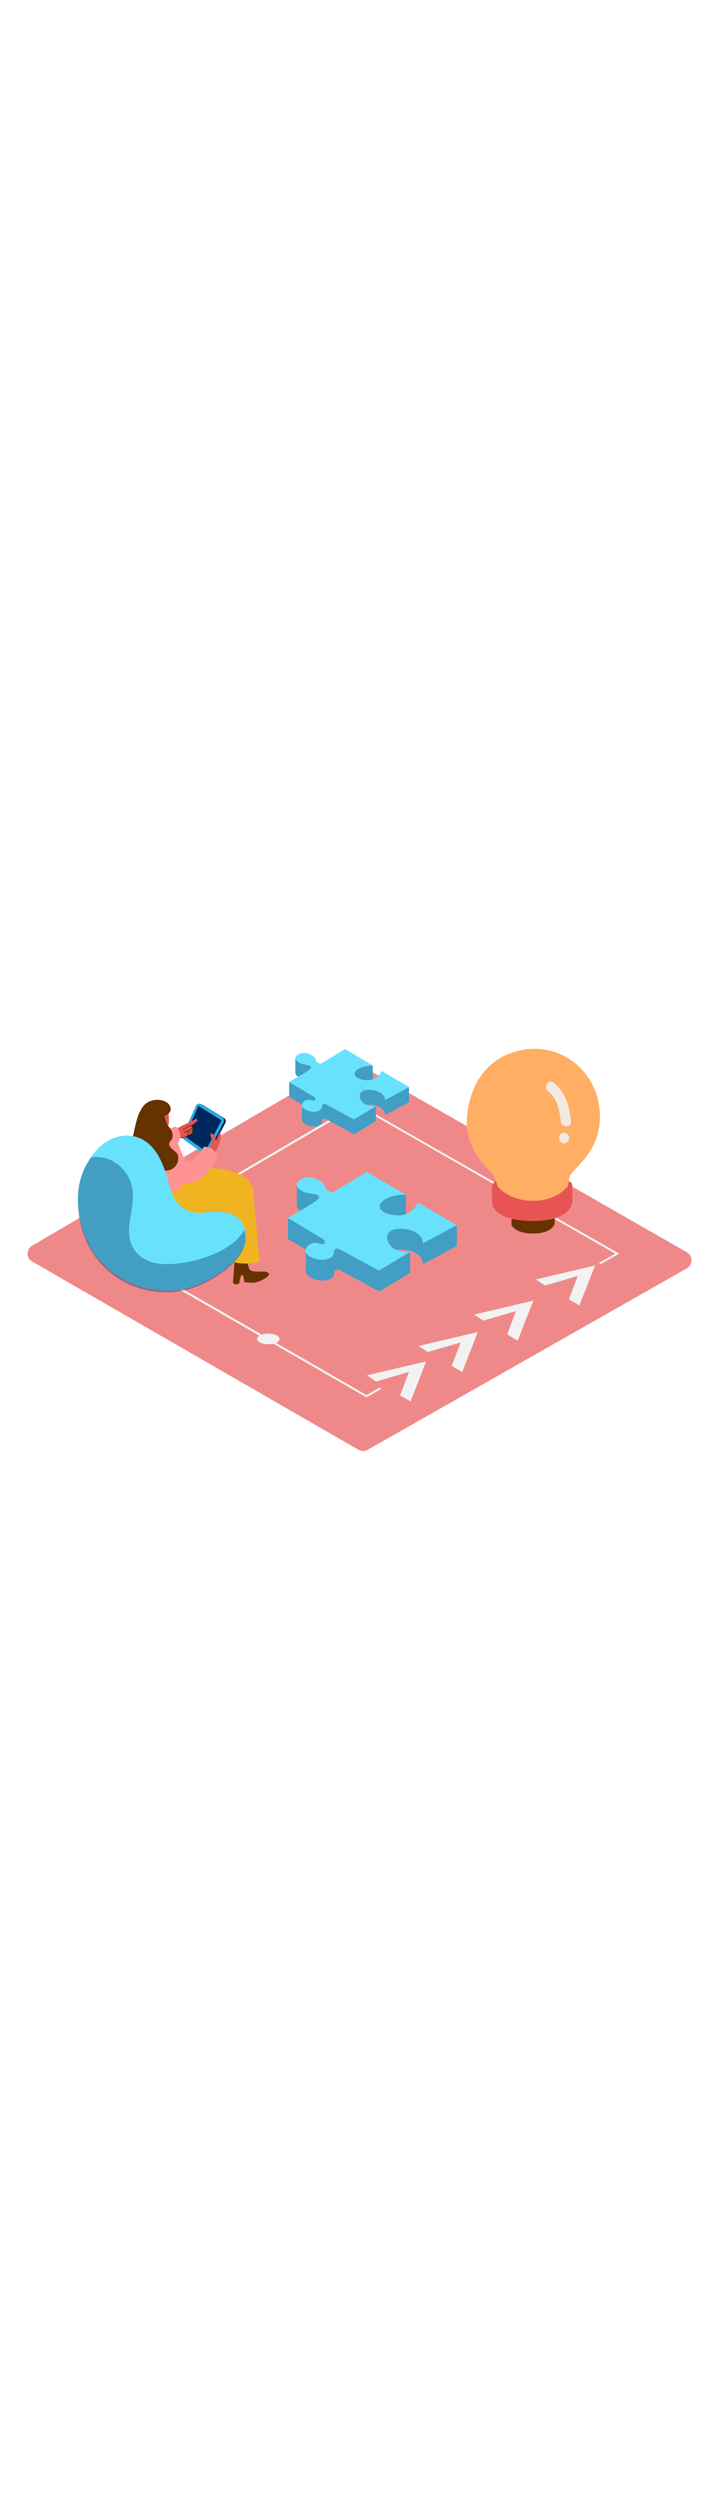 <svg version="1.1" id="_0210_creative_process" xmlns="http://www.w3.org/2000/svg" xmlns:xlink="http://www.w3.org/1999/xlink" x="0px" y="0px" viewBox="0 0 500 500" style="width: 144px;" xml:space="preserve" data-imageid="creative-process-7" imageName="Creative Process" class="illustrations_image">
<style type="text/css">
	.st0_creative-process-7{fill:#EF8989;}
	.st1_creative-process-7{fill:#F2F2F2;}
	.st2_creative-process-7{fill:url(#SVGID_1_);}
	.st3_creative-process-7{fill:#653200;}
	.st4_creative-process-7{fill:#E85454;}
	.st5_creative-process-7{fill:#FFAE64;}
	.st6_creative-process-7{opacity:0.88;fill:#F2F2F2;enable-background:new    ;}
	.st7_creative-process-7{fill:url(#SVGID_00000060722468233972862460000004294232682661549449_);}
	.st8_creative-process-7{fill:#68E1FD;}
	.st9_creative-process-7{opacity:0.36;}
	.st10_creative-process-7{fill:#00275E;}
	.st11_creative-process-7{fill:url(#SVGID_00000140695314736510524630000014654104124266237611_);}
	.st12_creative-process-7{fill:#EFB420;}
	.st13_creative-process-7{fill:#29ABE2;}
	.st14_creative-process-7{fill:#FF9292;}
	.st15_creative-process-7{opacity:0.36;fill:#00275E;enable-background:new    ;}
</style>
<g id="field_creative-process-7">
	<path class="st0_creative-process-7" d="M22.5,258.1l226.8,130.7c2,1.1,4.4,1.1,6.4,0l221.9-126c3.1-1.7,4.2-5.7,2.4-8.8c-0.6-1-1.4-1.8-2.4-2.4&#10;&#9;&#9;l-230.6-132c-2-1.2-4.4-1.2-6.4,0L22.4,247c-3.1,1.8-4.1,5.7-2.4,8.8C20.6,256.8,21.4,257.6,22.5,258.1L22.5,258.1z"/>
	<path class="st1_creative-process-7" d="M254.9,350.8L78.5,249.2l170-99.2l179.3,102.6l-11.3,6.4l0.4,0.3l0.9,0.6l11.7-6.7l1.1-0.6l-181.9-104&#10;&#9;&#9;l-0.4-0.2L75.6,249.2l178.9,103l0.4,0.2l10.3-5.9c-0.4-0.3-0.8-0.6-1.2-0.9L254.9,350.8z"/>
	<polygon class="st1_creative-process-7" points="332.3,307 321.4,334.8 314.1,330.6 320.3,314.3 297.4,320.9 291.1,316.7 &#9;"/>
	<polygon class="st1_creative-process-7" points="370.9,285.2 360,313 352.7,308.7 358.8,292.5 336,299.1 329.7,294.9 &#9;"/>
	<polygon class="st1_creative-process-7" points="413.8,260.8 402.9,288.6 395.6,284.3 401.8,268.1 378.9,274.7 372.6,270.5 &#9;"/>
	<polygon class="st1_creative-process-7" points="296.4,327.4 285.5,355.2 278.2,351 284.4,334.7 261.5,341.4 255.2,337.1 &#9;"/>
	<ellipse class="st1_creative-process-7" cx="186.6" cy="311.8" rx="7.8" ry="3.7"/>
</g>
<g id="bulb_creative-process-7">
	
		<linearGradient id="SVGID_1_-creative-process-7" gradientUnits="userSpaceOnUse" x1="367.564" y1="-678.626" x2="321.714" y2="-634.276" gradientTransform="matrix(1 0 0 1 0 896.12)">
		<stop offset="0" style="stop-color:#653200"/>
		<stop offset="1" style="stop-color:#EF8989"/>
	</linearGradient>
	<path class="st2_creative-process-7" d="M360.2,217.8l-3.7,5.4l-61.3,32.2l22.5,23.6l68-47.1C382.2,225.6,365.7,222.8,360.2,217.8z"/>
	<path class="st3_creative-process-7" d="M355.7,227.5v5.1c0,0,2.2,6,15.1,6s14.9-6.6,14.9-6.6v-5.8"/>
	<path class="st4_creative-process-7" d="M344.9,202.2c-1.3,0.6-2.3,1.8-2.7,3.2c-0.4,2.3,0,12.2,0,12.2s0.5,12.3,28.5,12.3S398,216,398,216v-10.9&#10;&#9;&#9;c-0.3-2-2.2-3.4-4.3-3.1c0,0,0,0,0,0c-0.2,0-0.5,0.1-0.7,0.2"/>
	<path class="st5_creative-process-7" d="M346.2,206.1c0,0-1.6-6.3-4.3-9.5s-18.1-16.5-17.3-36.2c0.7-18.6,8.9-37,26.4-45.3&#10;&#9;&#9;c34.6-16.4,70.8,11.5,65.7,49.2c-2.7,19.8-18.6,29.7-20.2,34.2c-0.7,2.2-1.2,4.5-1.4,6.8c0,0-7.1,10.6-24.2,10.6&#10;&#9;&#9;S346.2,206.1,346.2,206.1z"/>
	<path class="st6_creative-process-7" d="M397.1,160.8c-1.2-10.5-3.5-20.6-12.4-27.1c-3.6-2.7-7.2,3.4-3.6,6.1c6.6,4.9,8,13.4,8.9,21.1&#10;&#9;&#9;C390.5,165.2,397.6,165.3,397.1,160.8z"/>
	<path class="st6_creative-process-7" d="M392.3,168.6c-1.9,0-3.5,1.6-3.5,3.5v0.4c0,1.9,1.6,3.5,3.5,3.5c1.9,0,3.5-1.6,3.5-3.5v-0.4&#10;&#9;&#9;C395.8,170.2,394.2,168.7,392.3,168.6z"/>
</g>
<g id="puzzle1_creative-process-7">
	<g>
		<g>
			
				<linearGradient id="SVGID_00000081637525009460572570000004003859400087906946_-creative-process-7" gradientUnits="userSpaceOnUse" x1="197" y1="263.465" x2="314.59" y2="263.465">
				<stop offset="0" style="stop-color:#653200"/>
				<stop offset="1" style="stop-color:#EF8989;stop-opacity:0"/>
			</linearGradient>
			<path style="fill:url(#SVGID_00000081637525009460572570000004003859400087906946_);" d="M251.9,229.1l-23.1,14&#10;&#9;&#9;&#9;&#9;c0,0-4.6,0.8-5.6-3.4s-10.3-9.2-17-5.4s-0.6,9.1,6.6,9.9s6.6,2.5,5,4.3S197,261.2,197,261.2l23,13.7c0,0,4.2,1.7,2.5,3.9&#10;&#9;&#9;&#9;&#9;s-6.4-3.2-11.6,2.1s5.3,10.1,11.6,9.2s6.7-3.4,6.7-5.3s1.8-2.8,3.6-2s27.7,15,27.7,15l21.6-13c0,0-9.8,0.6-13.7-4.5&#10;&#9;&#9;&#9;&#9;s-2.8-10.6,4.8-11.5s18,2.7,17.8,10.1l23.6-12.7l-27.2-15.8c0,0-3.9,11.6-18.4,8.5s-8.5-13.4,10-14L251.9,229.1z"/>
		</g>
	</g>
	<path class="st8_creative-process-7 targetColor" d="M255,210.3l-23.1,14c0,0-4.6,0.8-5.6-3.4s-10.3-9.2-17-5.5s-0.6,9.1,6.6,9.9s6.6,2.5,5,4.3&#10;&#9;&#9;s-20.7,12.7-20.7,12.7l23,13.7c0,0,4.2,1.7,2.5,3.9s-6.4-3.2-11.6,2.1s5.3,10.1,11.6,9.2s6.7-3.4,6.7-5.3s1.8-2.8,3.6-2&#10;&#9;&#9;s27.7,15,27.7,15l21.5-13c0,0-9.8,0.6-13.7-4.5s-2.8-10.6,4.8-11.5s18.1,2.6,17.8,10.1l23.6-12.7l-27.1-15.8c0,0-3.9,11.6-18.4,8.5&#10;&#9;&#9;s-8.5-13.4,10-13.9L255,210.3z" style="fill: rgb(104, 225, 253);"/>
	<path class="st8_creative-process-7 targetColor" d="M206.4,204.5v14.6c0,0,2.7,3.3,8.9,2.7s8.7-9.4,8.7-9.4" style="fill: rgb(104, 225, 253);"/>
	<path class="st8_creative-process-7 targetColor" d="M200.2,228v14.5l13.5,6.5l-1,2.4l-0.1,14c0,0,7.1,1.6,10.6,0s5-6.9,8.6-7.3s39.7,10.6,39.7,10.6l13.7-2.6&#10;&#9;&#9;v-14.4c0,0-18.4,8.7-24.7,0.2" style="fill: rgb(104, 225, 253);"/>
	<path class="st8_creative-process-7 targetColor" d="M317.7,247.5V233l-35.5-6.7v-14.5c0,0-11.5-0.3-11.7-0.2s-15.8,4-8.6,13.2s-4.4,17.7,6.1,19.3" style="fill: rgb(104, 225, 253);"/>
	<g class="st9_creative-process-7">
		<path class="st10_creative-process-7" d="M255,210.3l-23.1,14c0,0-4.6,0.8-5.6-3.4s-10.3-9.2-17-5.5s-0.6,9.1,6.6,9.9s6.6,2.5,5,4.3&#10;&#9;&#9;&#9;s-20.7,12.7-20.7,12.7l23,13.7c0,0,4.2,1.7,2.5,3.9s-6.4-3.2-11.6,2.1s5.3,10.1,11.6,9.2s6.7-3.4,6.7-5.3s1.8-2.8,3.6-2&#10;&#9;&#9;&#9;s27.7,15,27.7,15l21.5-13c0,0-9.8,0.6-13.7-4.5s-2.8-10.6,4.8-11.5s18.1,2.6,17.8,10.1l23.6-12.7l-27.1-15.8&#10;&#9;&#9;&#9;c0,0-3.9,11.6-18.4,8.5s-8.5-13.4,10-13.9L255,210.3z"/>
		<path class="st10_creative-process-7" d="M206.4,204.5v14.6c0,0,2.7,3.3,8.9,2.7s8.7-9.4,8.7-9.4"/>
		<path class="st10_creative-process-7" d="M200.2,228v14.5l13.5,6.5l-1,2.4l-0.1,14c0,0,7.1,1.6,10.6,0s5-6.9,8.6-7.3s39.7,10.6,39.7,10.6l13.7-2.6&#10;&#9;&#9;&#9;v-14.4c0,0-18.4,8.7-24.7,0.2"/>
		<path class="st10_creative-process-7" d="M317.7,247.5V233l-35.5-6.7v-14.5c0,0-11.5-0.3-11.7-0.2s-15.8,4-8.6,13.2s-4.4,17.7,6.1,19.3"/>
	</g>
	<path class="st8_creative-process-7 targetColor" d="M255,195.8l-23.1,14c0,0-4.6,0.8-5.6-3.4s-10.4-9.2-17.1-5.5s-0.6,9.1,6.6,9.9s6.6,2.5,5,4.3&#10;&#9;&#9;s-20.7,12.7-20.7,12.7l22.9,13.7c0,0,4.2,1.7,2.5,3.9s-6.4-3.2-11.6,2.1s5.3,10.1,11.6,9.2s6.7-3.4,6.7-5.3s1.8-2.8,3.6-2&#10;&#9;&#9;s27.7,15,27.7,15l21.6-13c0,0-9.8,0.6-13.7-4.5s-2.8-10.6,4.8-11.5s18.1,2.6,17.8,10.1l23.6-12.7l-27.1-15.8c0,0-3.9,11.6-18.4,8.5&#10;&#9;&#9;s-8.5-13.4,10-14L255,195.8z" style="fill: rgb(104, 225, 253);"/>
</g>
<g id="person_creative-process-7">
	
		<linearGradient id="SVGID_00000133499802270532920520000007748561542204415140_-creative-process-7" gradientUnits="userSpaceOnUse" x1="136.449" y1="-688.175" x2="91.849" y2="-610.125" gradientTransform="matrix(1 0 0 1 0 896.12)">
		<stop offset="0" style="stop-color:#653200"/>
		<stop offset="1" style="stop-color:#EF8989;stop-opacity:0"/>
	</linearGradient>
	<path style="fill:url(#SVGID_00000133499802270532920520000007748561542204415140_);" d="M117.6,313l69-43.5l-96.2-54.3l-67.9,42.9&#10;&#9;&#9;C27.7,260.7,112.2,310.8,117.6,313z"/>
	<path class="st3_creative-process-7" d="M140.8,257l-1.7-1.3l1.5-20l8.8,0.3c0,0-0.4,8.6,1.4,10.6s7.2,1.1,7.7,1.3s4-0.6,5.5,1.2s-5.7,5.8-9.4,6.4&#10;&#9;&#9;c-2.5,0.3-5.1,0.2-7.6-0.2c0,0-0.4-5.2-1.7-4.8s-1.8,5.8-1.8,5.8L140.8,257z"/>
	<path class="st12_creative-process-7" d="M137.1,194c-0.7,20.9-1.5,48.2-1.5,48.2s4.8,6.5,17.8,3.7c1.4-0.3,4.5-33.7,6-51&#10;&#9;&#9;C152.1,193,144.5,192.6,137.1,194z"/>
	<path class="st3_creative-process-7" d="M163.7,274.1l-1.7-1.3l1.5-20l8.8,0.3c0,0-0.4,8.6,1.4,10.6s7.2,1.1,7.7,1.3s4-0.5,5.5,1.2s-5.7,5.8-9.4,6.4&#10;&#9;&#9;c-2.5,0.3-5.1,0.2-7.6-0.3c0,0-0.4-5.2-1.7-4.8s-1.8,5.8-1.8,5.8L163.7,274.1z"/>
	<path class="st12_creative-process-7" d="M167.5,197.8c-5.8-2.6-12-4.2-18.4-4.6c1.1,7.8,2.1,13.3,2.2,13.7c0.4,1,8.5,50.7,8.5,50.7&#10;&#9;&#9;c9.5,3.8,20.8,0.7,20.8,0.7s-3.9-38.8-4.2-45.3c0-0.7,0-1.4-0.1-2.1C176.1,205.2,172.7,200.1,167.5,197.8z"/>
	<path class="st12_creative-process-7" d="M109,209.3c0,0,16.1-14.6,28.1-15.4s29.1,11.7,27.8,18.9s-24.3,22.8-24.3,22.8"/>
	<path class="st10_creative-process-7" d="M142,183.3l-12.8-9.1c-1.1-0.7-1.5-2.2-0.9-3.4l9.1-20.2c0.6-1.4,2.2-2,3.6-1.4c0.1,0.1,0.2,0.1,0.3,0.2&#10;&#9;&#9;l14.4,8.9c1.2,0.7,1.7,2.3,1,3.6L146,182.3c-0.7,1.3-2.3,1.8-3.7,1.2L142,183.3z"/>
	<path class="st13_creative-process-7" d="M140.8,182.6l-12.8-9.1c-1.1-0.8-1.4-2.2-0.9-3.3l9.1-20.2c0.6-1.4,2.2-2,3.6-1.4c0,0,0,0,0,0l0.3,0.2&#10;&#9;&#9;l14.4,8.9c1.2,0.7,1.7,2.3,1,3.6l-10.6,20.4c-0.7,1.3-2.3,1.9-3.7,1.2c0,0,0,0,0,0L140.8,182.6z"/>
	<polygon class="st10_creative-process-7" points="142.9,181.3 128.5,171.1 138,150 154,160 &#9;"/>
	<path class="st4_creative-process-7" d="M136.3,159c-4.8,2.6-12.3,5.6-17.3,9.1c-0.8,0.6-2,2.5-1.2,2.2c-0.3,0.4,2.9,1.7,2.6,2.1&#10;&#9;&#9;c-0.1,0.1,2.1-1.1,2.2-1l0,0c1.9,1,4.1,1.3,6.2,0.7l0.8-0.6l0,0l0.2-0.1c0-0.1,0.1-0.1,0.1-0.1l0.1-0.1c0-0.1,0.1-0.2,0.2-0.3&#10;&#9;&#9;c1.1-0.9,3.5-1.3,3.8-2.8c0-0.4-0.2-0.8-0.4-1.1c-0.1-0.2-0.1-0.4,0.1-0.6c0.2-0.9,0-1.8-0.5-2.6v-0.1l0.3-0.3&#10;&#9;&#9;c1.3-0.9,2.5-1.9,3.7-3c0.1-0.1,0.2-0.3,0.2-0.4c0-0.1,0-0.2,0-0.2c-0.1-0.5-0.5-0.8-1-0.8C136.5,159,136.4,159,136.3,159z"/>
	<path class="st3_creative-process-7" d="M133.8,164.1c-0.4-0.9-0.9-1-1.7-0.6c-1.7,0.7-3.3,1.7-4.8,2.7c-0.2,0.2,0,0.6,0.3,0.4c0.9-0.6,5-3.6,5.8-2.3&#10;&#9;&#9;s-1.9,2.2-2.6,2.6l-2.9,1.5c-0.3,0.1,0,0.6,0.3,0.4l1.8-1c0,0,0,0.1,0,0.1c0.2,0.2,0.3,0.4,0.6,0.6c-0.3,0.5-0.4,1.1-0.2,1.6&#10;&#9;&#9;l0.1,0.1c-1.7,1.7-4.3,2.1-6.3,0.9c-0.2-0.2-0.6,0.1-0.3,0.3c1.9,1.4,5.8,1,7.1-1.1c0.3,0,0.6-0.1,0.9-0.3c0.8-0.3,1.6-0.8,2.2-1.4&#10;&#9;&#9;c0.4-0.6,0.4-1.3,0-1.9v-0.1c0.5-0.5,0.5-1.2,0-1.7l0,0C133.9,164.8,133.9,164.5,133.8,164.1z M133.6,168.4c-0.3,0.4-0.7,0.8-1.2,1&#10;&#9;&#9;c-0.3,0.2-1.1,0.7-1.4,0.6c-0.6-0.2-0.2-1,0-1.3l0,0c0.3-0.1,0.7-0.3,0.9-0.6l1.1-0.7l0.4-0.3C133.7,167.5,133.8,168,133.6,168.4&#10;&#9;&#9;L133.6,168.4z M132.2,167.5c-0.7,0.4-1.2,0.9-1.8,0.2c0.9-0.5,1.9-0.9,2.7-1.5c0.3-0.2,0.5-0.4,0.7-0.6&#10;&#9;&#9;C134.2,166.6,132.7,167.3,132.2,167.5L132.2,167.5z"/>
	<path class="st14_creative-process-7" d="M122,164.4c0,0,3.2,0.7,3.5,7.5l-2.4,6l-13.1-6.8C109.9,171.1,113,167.2,122,164.4z"/>
	<path class="st4_creative-process-7" d="M153.1,167.6c-1,2.2-1.9,4.1-2.8,6.3c-0.6-1.4-1.2-2.7-1.9-4.1c0-0.1-0.1-0.1-0.1-0.1c-0.3-0.5-1-0.7-1.5-0.4&#10;&#9;&#9;c-0.4,0.2-0.6,0.7-0.5,1.1c0.2,1.3,0.7,2.6,1.5,3.7c-0.1,0.1-0.2,0.1-0.3,0.2c-1.9,2.1-1.4,5.3-1.2,7.9c0,0.6,0.5,1,1.1,0.9&#10;&#9;&#9;c0,0,0,0,0,0c0.2,0,0.3-0.1,0.4-0.1c0.2,0,0.4,0,0.5-0.1c1.7-1.2,2.9-2.9,3.4-4.9C152.8,174.7,154.2,171.1,153.1,167.6z"/>
	<path class="st14_creative-process-7" d="M104.1,167.4l4.8-1.4c1.2,0.2,11.4,4.4,15.7,11.7c0.5,2.2,0.8,4.5,1,6.8c0.4,3.1,0.7,6.1,0.9,9.2&#10;&#9;&#9;c0.2,3.3,0.1,6.7-0.2,10c-0.1,1.4-0.2,2.1-0.5,3.6c-0.6,0.5-1.2,0.9-1.9,1.1c-14.2,4.9-24.7-3.1-25.1-4.2s-1.1-17.6-1.4-27.4&#10;&#9;&#9;C97.2,172.5,100,168.7,104.1,167.4z"/>
	<path class="st4_creative-process-7" d="M116.6,150.5c0,0,3.2,16.1-2.7,17.8s-12.9-5-13.4-8.3S108.3,145.1,116.6,150.5z"/>
	<path class="st3_creative-process-7" d="M114.3,157c0.2-0.3,3.6-1.2,4.3-4s-1.9-6.6-7.8-7.2s-15.8,2.6-14.3,18.3s17.2,8.9,18.3,3.9&#10;&#9;&#9;C115.3,164.3,115.2,160.6,114.3,157z"/>
	<path class="st3_creative-process-7" d="M114.3,157c0,0,1,5.3,3.2,7.6s3.9,6.5,1.2,9.6s0,4.9,3.7,8s1.4,15.4-12.1,12.4s-19.9-11.2-19.9-11.2&#10;&#9;&#9;s3.5-24.3,7.2-30"/>
	<path class="st14_creative-process-7" d="M124.6,177.9c0,0,3.1,10.3,6.1,10.6c3.1,0.3,7.7-4.2,11-10.1c4.7-0.5,8.9,3,9.4,7.7c0,0,0,0,0,0&#10;&#9;&#9;c0,0.2,0,0.3,0,0.5c0,0-10.8,21.8-26.5,16.5"/>
	<path class="st8_creative-process-7 targetColor" d="M68.2,256.1c-9.7-12-14.1-27.4-13.9-42.9c0.1-12.5,5-24.5,13.7-33.4c8-8.2,20-12.2,30.7-6.7&#10;&#9;&#9;c8.8,4.6,13.1,13.4,16.2,22.4c3.7,10.8,4.9,24.7,18.1,28c5.1,1.3,10.5,0.4,15.8,0c9.2-0.6,18.9,2.4,21.7,12.1&#10;&#9;&#9;c5.1,17.5-18.4,32.5-31.7,38.1c-23.1,9.9-50.8,3.6-67.8-14.7C69.9,258.2,69,257.2,68.2,256.1z" style="fill: rgb(104, 225, 253);"/>
	<path class="st15_creative-process-7" d="M169.9,236.1c-9.4,16.9-39.9,24.6-56.5,23.7c-15.1-0.8-24.6-10-23.6-25.3c0.6-8.4,3.2-16.8,2.5-25.2&#10;&#9;&#9;c-1.3-14.4-15-26.2-28.9-23.4c-6,8.2-9.2,18.1-9.3,28.3c-0.2,15.4,4.2,30.8,13.9,42.8c0.8,1.1,1.8,2.1,2.7,3.1&#10;&#9;&#9;c16.9,18.4,44.8,24.5,67.7,14.7c13.3-5.6,36.8-20.6,31.7-38.1C170.1,236.6,170,236.3,169.9,236.1z"/>
</g>
<g id="puzzle2_creative-process-7">
	<path class="st8_creative-process-7 targetColor" d="M240,120.8l-16.4,9.9c0,0-3.3,0.6-4-2.4s-7.3-6.6-12.1-3.9s-0.4,6.5,4.7,7.1s4.6,1.8,3.6,3.1s-14.7,9-14.7,9&#10;&#9;&#9;l16.3,9.8c0,0,3,1.2,1.8,2.8s-4.6-2.3-8.2,1.5s3.8,7.1,8.2,6.6s4.8-2.4,4.8-3.8s1.3-2,2.6-1.4s19.6,10.6,19.6,10.6l15.3-9.2&#10;&#9;&#9;c0,0-6.9,0.4-9.7-3.2s-2-7.5,3.4-8.1c5.4-0.6,12.8,1.9,12.6,7.1l16.8-9L265.1,136c0,0-2.8,8.2-13,6.1s-6-9.5,7.1-9.9L240,120.8z" style="fill: rgb(104, 225, 253);"/>
	<path class="st8_creative-process-7 targetColor" d="M205.4,116.7V127c0,0,1.9,2.4,6.3,1.9s6.2-6.7,6.2-6.7" style="fill: rgb(104, 225, 253);"/>
	<path class="st8_creative-process-7 targetColor" d="M201.1,133.3v10.3l9.6,4.7L210,150v9.9c0,0,5,1.1,7.5,0s3.6-4.9,6.1-5.2s28.1,7.5,28.1,7.5l9.7-1.8v-10.3&#10;&#9;&#9;c0,0-13,6.2-17.5,0.1" style="fill: rgb(104, 225, 253);"/>
	<path class="st8_creative-process-7 targetColor" d="M284.4,147.2v-10.3l-25.2-4.8v-10.2c0,0-8.2-0.2-8.3-0.2s-11.2,2.8-6.1,9.4c5.1,6.6-3.1,12.5,4.2,13.7" style="fill: rgb(104, 225, 253);"/>
	<g class="st9_creative-process-7">
		<path class="st10_creative-process-7" d="M240,120.8l-16.4,9.9c0,0-3.3,0.6-4-2.4s-7.3-6.6-12.1-3.9s-0.4,6.5,4.7,7.1s4.6,1.8,3.6,3.1s-14.7,9-14.7,9&#10;&#9;&#9;&#9;l16.3,9.8c0,0,3,1.2,1.8,2.8s-4.6-2.3-8.2,1.5s3.8,7.1,8.2,6.6s4.8-2.4,4.8-3.8s1.3-2,2.6-1.4s19.6,10.6,19.6,10.6l15.3-9.2&#10;&#9;&#9;&#9;c0,0-6.9,0.4-9.7-3.2s-2-7.5,3.4-8.1c5.4-0.6,12.8,1.9,12.6,7.1l16.8-9L265.1,136c0,0-2.8,8.2-13,6.1s-6-9.5,7.1-9.9L240,120.8z"/>
		<path class="st10_creative-process-7" d="M205.4,116.7V127c0,0,1.9,2.4,6.3,1.9s6.2-6.7,6.2-6.7"/>
		<path class="st10_creative-process-7" d="M201.1,133.3v10.3l9.6,4.7L210,150v9.9c0,0,5,1.1,7.5,0s3.6-4.9,6.1-5.2s28.1,7.5,28.1,7.5l9.7-1.8v-10.3&#10;&#9;&#9;&#9;c0,0-13,6.2-17.5,0.1"/>
		<path class="st10_creative-process-7" d="M284.4,147.2v-10.3l-25.2-4.8v-10.2c0,0-8.2-0.2-8.3-0.2s-11.2,2.8-6.1,9.4c5.1,6.6-3.1,12.5,4.2,13.7"/>
	</g>
	<path class="st8_creative-process-7 targetColor" d="M240,110.5l-16.4,9.9c0,0-3.3,0.6-4-2.4s-7.4-6.5-12.1-3.8s-0.4,6.4,4.6,7.1s4.7,1.8,3.6,3.1s-14.7,9-14.7,9&#10;&#9;&#9;l16.3,9.7c0,0,3,1.2,1.8,2.8s-4.6-2.3-8.2,1.5s3.8,7.1,8.2,6.6s4.8-2.4,4.8-3.8s1.3-2,2.6-1.4s19.6,10.6,19.6,10.6l15.3-9.2&#10;&#9;&#9;c0,0-6.9,0.4-9.7-3.2s-2-7.5,3.4-8.1c5.4-0.6,12.8,1.9,12.6,7.1l16.8-9.1l-19.2-11.2c0,0-2.8,8.2-13,6.1s-6-9.5,7-9.9L240,110.5z" style="fill: rgb(104, 225, 253);"/>
</g>
</svg>